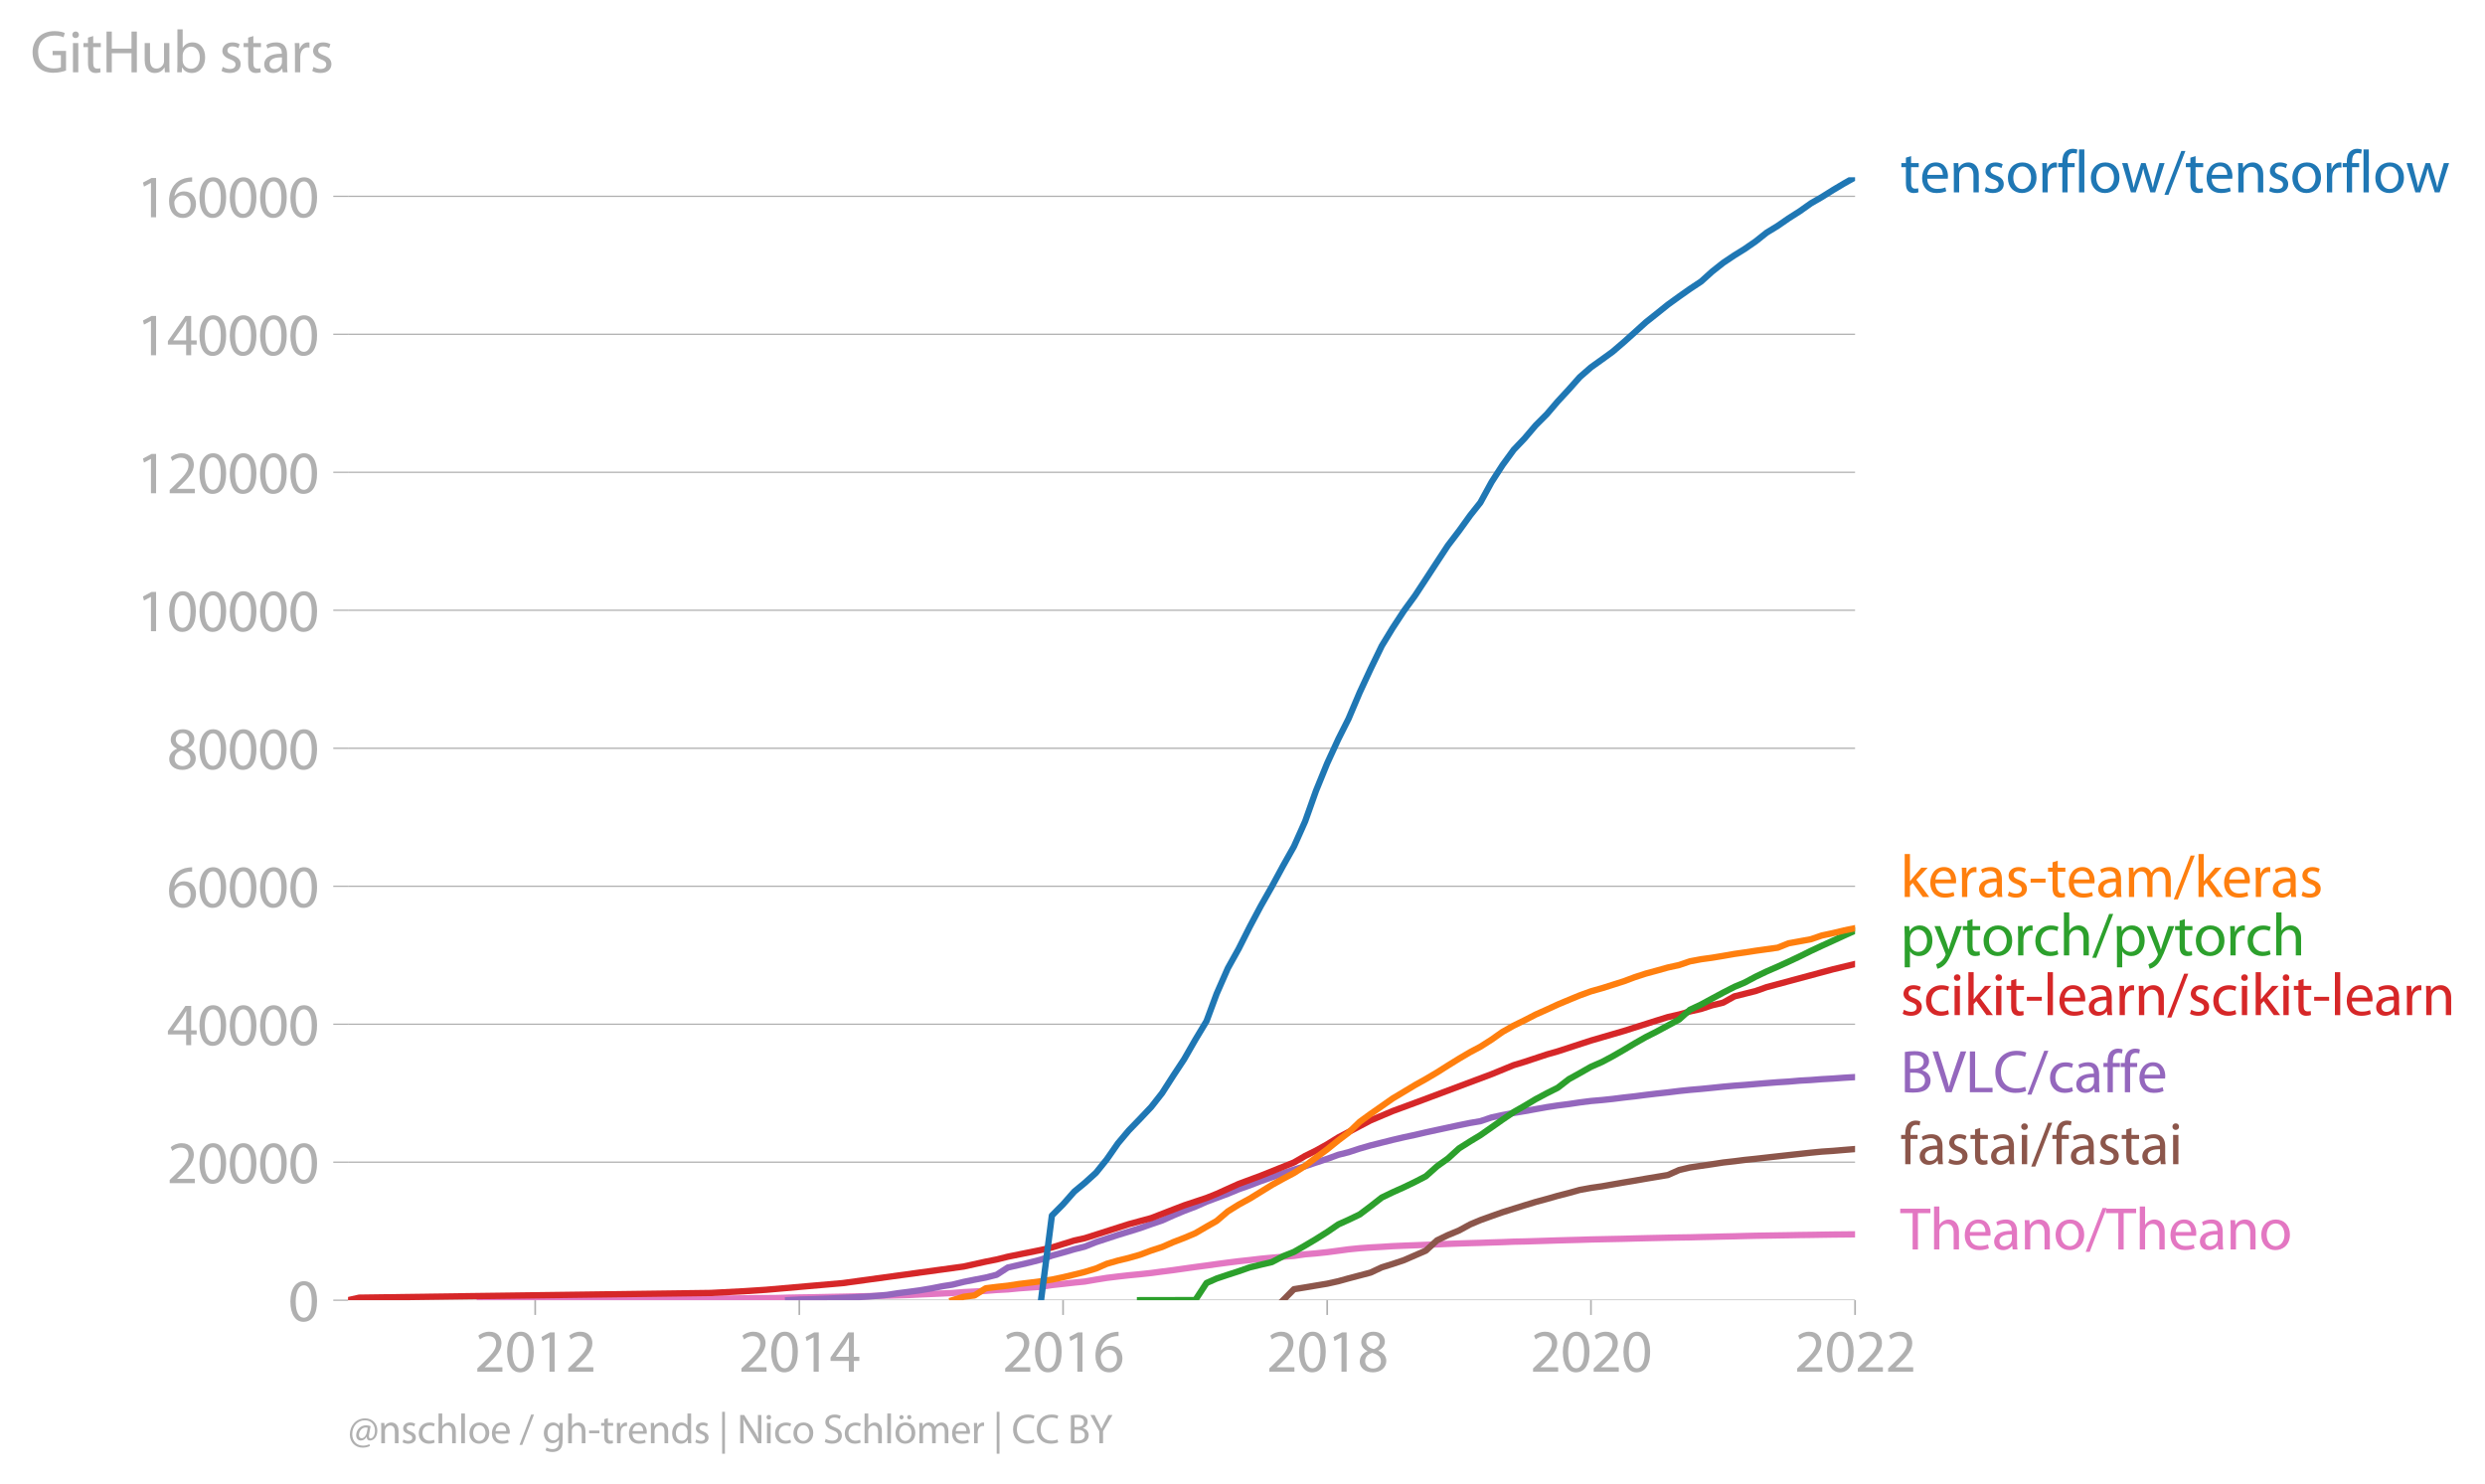 <?xml version="1.0" encoding="utf-8" standalone="no"?>
<!DOCTYPE svg PUBLIC "-//W3C//DTD SVG 1.1//EN"
  "http://www.w3.org/Graphics/SVG/1.1/DTD/svg11.dtd">
<svg xmlns:xlink="http://www.w3.org/1999/xlink" width="588.871pt" height="351.645pt" viewBox="0 0 588.871 351.645" xmlns="http://www.w3.org/2000/svg" version="1.1">
 <defs>
  <style type="text/css">*{stroke-linejoin: round; stroke-linecap: butt}</style>
 </defs>
 <g id="figure_1">
  <g id="patch_1">
   <path d="M 0 351.645 
L 588.871 351.645 
L 588.871 0 
L 0 0 
L 0 351.645 
z
" style="fill: none"/>
  </g>
  <g id="axes_1">
   <g id="patch_2">
    <path d="M 82.476 308.117 
L 439.596 308.117 
L 439.596 42.005 
L 82.476 42.005 
L 82.476 308.117 
z
" style="fill: none"/>
   </g>
   <g id="matplotlib.axis_1">
    <g id="xtick_1">
     <g id="line2d_1">
      <defs>
       <path id="m943a5f0075" d="M 0 0 
L 0 3.5 
" style="stroke: #b0b0b0; stroke-width: 0.4"/>
      </defs>
      <g>
       <use xlink:href="#m943a5f0075" x="126.827" y="308.117" style="fill: #b0b0b0; stroke: #b0b0b0; stroke-width: 0.4"/>
      </g>
     </g>
     <g id="text_1">
      <!-- 2012 -->
      <g style="fill: #b0b0b0" transform="translate(112.464 325.057)scale(0.14 -0.14)">
       <defs>
        <path id="MyriadPro-Regular-32" d="M 2944 0 
L 2944 467 
L 1075 467 
L 1075 480 
L 1408 787 
C 2285 1632 2842 2253 2842 3021 
C 2842 3616 2464 4230 1568 4230 
C 1088 4230 678 4051 390 3808 
L 570 3411 
C 762 3571 1075 3763 1453 3763 
C 2074 3763 2278 3373 2278 2950 
C 2272 2323 1792 1786 730 774 
L 288 346 
L 288 0 
L 2944 0 
z
" transform="scale(0.016)"/>
        <path id="MyriadPro-Regular-30" d="M 1677 4230 
C 832 4230 230 3462 230 2067 
C 243 691 794 -70 1606 -70 
C 2528 -70 3053 710 3053 2125 
C 3053 3450 2554 4230 1677 4230 
z
M 1645 3795 
C 2227 3795 2490 3123 2490 2099 
C 2490 1037 2214 365 1638 365 
C 1126 365 794 979 794 2061 
C 794 3194 1152 3795 1645 3795 
z
" transform="scale(0.016)"/>
        <path id="MyriadPro-Regular-31" d="M 1510 0 
L 2054 0 
L 2054 4160 
L 1574 4160 
L 666 3674 
L 774 3245 
L 1498 3635 
L 1510 3635 
L 1510 0 
z
" transform="scale(0.016)"/>
       </defs>
       <use xlink:href="#MyriadPro-Regular-32"/>
       <use xlink:href="#MyriadPro-Regular-30" x="51.3"/>
       <use xlink:href="#MyriadPro-Regular-31" x="102.6"/>
       <use xlink:href="#MyriadPro-Regular-32" x="153.9"/>
      </g>
     </g>
    </g>
    <g id="xtick_2">
     <g id="line2d_2">
      <g>
       <use xlink:href="#m943a5f0075" x="189.415" y="308.117" style="fill: #b0b0b0; stroke: #b0b0b0; stroke-width: 0.4"/>
      </g>
     </g>
     <g id="text_2">
      <!-- 2014 -->
      <g style="fill: #b0b0b0" transform="translate(175.052 325.057)scale(0.14 -0.14)">
       <defs>
        <path id="MyriadPro-Regular-34" d="M 2560 0 
L 2560 1133 
L 3142 1133 
L 3142 1574 
L 2560 1574 
L 2560 4160 
L 1952 4160 
L 96 1504 
L 96 1133 
L 2029 1133 
L 2029 0 
L 2560 0 
z
M 666 1574 
L 666 1587 
L 1683 3002 
C 1798 3194 1901 3373 2029 3616 
L 2048 3616 
C 2035 3398 2029 3181 2029 2963 
L 2029 1574 
L 666 1574 
z
" transform="scale(0.016)"/>
       </defs>
       <use xlink:href="#MyriadPro-Regular-32"/>
       <use xlink:href="#MyriadPro-Regular-30" x="51.3"/>
       <use xlink:href="#MyriadPro-Regular-31" x="102.6"/>
       <use xlink:href="#MyriadPro-Regular-34" x="153.9"/>
      </g>
     </g>
    </g>
    <g id="xtick_3">
     <g id="line2d_3">
      <g>
       <use xlink:href="#m943a5f0075" x="251.918" y="308.117" style="fill: #b0b0b0; stroke: #b0b0b0; stroke-width: 0.4"/>
      </g>
     </g>
     <g id="text_3">
      <!-- 2016 -->
      <g style="fill: #b0b0b0" transform="translate(237.555 325.057)scale(0.14 -0.14)">
       <defs>
        <path id="MyriadPro-Regular-36" d="M 2662 4224 
C 2560 4224 2419 4218 2253 4192 
C 1728 4128 1267 3917 922 3578 
C 512 3168 218 2522 218 1702 
C 218 621 800 -70 1690 -70 
C 2554 -70 3072 634 3072 1395 
C 3072 2208 2554 2739 1818 2739 
C 1357 2739 1011 2522 813 2259 
L 794 2259 
C 890 2944 1357 3590 2240 3738 
C 2400 3763 2547 3770 2662 3763 
L 2662 4224 
z
M 1690 365 
C 1101 365 787 870 774 1555 
C 774 1658 800 1741 838 1805 
C 992 2106 1306 2317 1645 2317 
C 2163 2317 2502 1958 2502 1363 
C 2502 768 2176 365 1696 365 
L 1690 365 
z
" transform="scale(0.016)"/>
       </defs>
       <use xlink:href="#MyriadPro-Regular-32"/>
       <use xlink:href="#MyriadPro-Regular-30" x="51.3"/>
       <use xlink:href="#MyriadPro-Regular-31" x="102.6"/>
       <use xlink:href="#MyriadPro-Regular-36" x="153.9"/>
      </g>
     </g>
    </g>
    <g id="xtick_4">
     <g id="line2d_4">
      <g>
       <use xlink:href="#m943a5f0075" x="314.506" y="308.117" style="fill: #b0b0b0; stroke: #b0b0b0; stroke-width: 0.4"/>
      </g>
     </g>
     <g id="text_4">
      <!-- 2018 -->
      <g style="fill: #b0b0b0" transform="translate(300.143 325.057)scale(0.14 -0.14)">
       <defs>
        <path id="MyriadPro-Regular-38" d="M 1062 2170 
C 550 1952 237 1581 237 1056 
C 237 448 762 -70 1632 -70 
C 2426 -70 3046 416 3046 1139 
C 3046 1645 2726 2010 2208 2214 
L 2208 2234 
C 2720 2477 2893 2854 2893 3206 
C 2893 3725 2490 4230 1683 4230 
C 954 4230 397 3782 397 3123 
C 397 2765 595 2406 1056 2189 
L 1062 2170 
z
M 1645 339 
C 1114 339 794 710 813 1133 
C 813 1530 1075 1850 1562 1990 
C 2125 1830 2477 1587 2477 1082 
C 2477 659 2150 339 1645 339 
z
M 1651 3827 
C 2157 3827 2355 3482 2355 3149 
C 2355 2771 2080 2515 1722 2394 
C 1242 2522 928 2746 928 3162 
C 928 3520 1184 3827 1651 3827 
z
" transform="scale(0.016)"/>
       </defs>
       <use xlink:href="#MyriadPro-Regular-32"/>
       <use xlink:href="#MyriadPro-Regular-30" x="51.3"/>
       <use xlink:href="#MyriadPro-Regular-31" x="102.6"/>
       <use xlink:href="#MyriadPro-Regular-38" x="153.9"/>
      </g>
     </g>
    </g>
    <g id="xtick_5">
     <g id="line2d_5">
      <g>
       <use xlink:href="#m943a5f0075" x="377.008" y="308.117" style="fill: #b0b0b0; stroke: #b0b0b0; stroke-width: 0.4"/>
      </g>
     </g>
     <g id="text_5">
      <!-- 2020 -->
      <g style="fill: #b0b0b0" transform="translate(362.645 325.057)scale(0.14 -0.14)">
       <use xlink:href="#MyriadPro-Regular-32"/>
       <use xlink:href="#MyriadPro-Regular-30" x="51.3"/>
       <use xlink:href="#MyriadPro-Regular-32" x="102.6"/>
       <use xlink:href="#MyriadPro-Regular-30" x="153.9"/>
      </g>
     </g>
    </g>
    <g id="xtick_6">
     <g id="line2d_6">
      <g>
       <use xlink:href="#m943a5f0075" x="439.596" y="308.117" style="fill: #b0b0b0; stroke: #b0b0b0; stroke-width: 0.4"/>
      </g>
     </g>
     <g id="text_6">
      <!-- 2022 -->
      <g style="fill: #b0b0b0" transform="translate(425.233 325.057)scale(0.14 -0.14)">
       <use xlink:href="#MyriadPro-Regular-32"/>
       <use xlink:href="#MyriadPro-Regular-30" x="51.3"/>
       <use xlink:href="#MyriadPro-Regular-32" x="102.6"/>
       <use xlink:href="#MyriadPro-Regular-32" x="153.9"/>
      </g>
     </g>
    </g>
   </g>
   <g id="matplotlib.axis_2">
    <g id="ytick_1">
     <g id="line2d_7">
      <path d="M 82.476 308.117 
L 439.596 308.117 
" clip-path="url(#pd2c8eb6287)" style="fill: none; stroke: #b0b0b0; stroke-width: 0.3; stroke-linecap: square"/>
     </g>
     <g id="line2d_8">
      <defs>
       <path id="maf4e3f0557" d="M 0 0 
L -3.5 0 
" style="stroke: #b0b0b0; stroke-width: 0.3"/>
      </defs>
      <g>
       <use xlink:href="#maf4e3f0557" x="82.476" y="308.117" style="fill: #b0b0b0; stroke: #b0b0b0; stroke-width: 0.3"/>
      </g>
     </g>
     <g id="text_7">
      <!-- 0 -->
      <g style="fill: #b0b0b0" transform="translate(68.295 313.087)scale(0.14 -0.14)">
       <use xlink:href="#MyriadPro-Regular-30"/>
      </g>
     </g>
    </g>
    <g id="ytick_2">
     <g id="line2d_9">
      <path d="M 82.476 275.418 
L 439.596 275.418 
" clip-path="url(#pd2c8eb6287)" style="fill: none; stroke: #b0b0b0; stroke-width: 0.3; stroke-linecap: square"/>
     </g>
     <g id="line2d_10">
      <g>
       <use xlink:href="#maf4e3f0557" x="82.476" y="275.418" style="fill: #b0b0b0; stroke: #b0b0b0; stroke-width: 0.3"/>
      </g>
     </g>
     <g id="text_8">
      <!-- 20000 -->
      <g style="fill: #b0b0b0" transform="translate(39.568 280.388)scale(0.14 -0.14)">
       <use xlink:href="#MyriadPro-Regular-32"/>
       <use xlink:href="#MyriadPro-Regular-30" x="51.3"/>
       <use xlink:href="#MyriadPro-Regular-30" x="102.6"/>
       <use xlink:href="#MyriadPro-Regular-30" x="153.9"/>
       <use xlink:href="#MyriadPro-Regular-30" x="205.2"/>
      </g>
     </g>
    </g>
    <g id="ytick_3">
     <g id="line2d_11">
      <path d="M 82.476 242.719 
L 439.596 242.719 
" clip-path="url(#pd2c8eb6287)" style="fill: none; stroke: #b0b0b0; stroke-width: 0.3; stroke-linecap: square"/>
     </g>
     <g id="line2d_12">
      <g>
       <use xlink:href="#maf4e3f0557" x="82.476" y="242.719" style="fill: #b0b0b0; stroke: #b0b0b0; stroke-width: 0.3"/>
      </g>
     </g>
     <g id="text_9">
      <!-- 40000 -->
      <g style="fill: #b0b0b0" transform="translate(39.568 247.689)scale(0.14 -0.14)">
       <use xlink:href="#MyriadPro-Regular-34"/>
       <use xlink:href="#MyriadPro-Regular-30" x="51.3"/>
       <use xlink:href="#MyriadPro-Regular-30" x="102.6"/>
       <use xlink:href="#MyriadPro-Regular-30" x="153.9"/>
       <use xlink:href="#MyriadPro-Regular-30" x="205.2"/>
      </g>
     </g>
    </g>
    <g id="ytick_4">
     <g id="line2d_13">
      <path d="M 82.476 210.019 
L 439.596 210.019 
" clip-path="url(#pd2c8eb6287)" style="fill: none; stroke: #b0b0b0; stroke-width: 0.3; stroke-linecap: square"/>
     </g>
     <g id="line2d_14">
      <g>
       <use xlink:href="#maf4e3f0557" x="82.476" y="210.019" style="fill: #b0b0b0; stroke: #b0b0b0; stroke-width: 0.3"/>
      </g>
     </g>
     <g id="text_10">
      <!-- 60000 -->
      <g style="fill: #b0b0b0" transform="translate(39.568 214.989)scale(0.14 -0.14)">
       <use xlink:href="#MyriadPro-Regular-36"/>
       <use xlink:href="#MyriadPro-Regular-30" x="51.3"/>
       <use xlink:href="#MyriadPro-Regular-30" x="102.6"/>
       <use xlink:href="#MyriadPro-Regular-30" x="153.9"/>
       <use xlink:href="#MyriadPro-Regular-30" x="205.2"/>
      </g>
     </g>
    </g>
    <g id="ytick_5">
     <g id="line2d_15">
      <path d="M 82.476 177.32 
L 439.596 177.32 
" clip-path="url(#pd2c8eb6287)" style="fill: none; stroke: #b0b0b0; stroke-width: 0.3; stroke-linecap: square"/>
     </g>
     <g id="line2d_16">
      <g>
       <use xlink:href="#maf4e3f0557" x="82.476" y="177.32" style="fill: #b0b0b0; stroke: #b0b0b0; stroke-width: 0.3"/>
      </g>
     </g>
     <g id="text_11">
      <!-- 80000 -->
      <g style="fill: #b0b0b0" transform="translate(39.568 182.29)scale(0.14 -0.14)">
       <use xlink:href="#MyriadPro-Regular-38"/>
       <use xlink:href="#MyriadPro-Regular-30" x="51.3"/>
       <use xlink:href="#MyriadPro-Regular-30" x="102.6"/>
       <use xlink:href="#MyriadPro-Regular-30" x="153.9"/>
       <use xlink:href="#MyriadPro-Regular-30" x="205.2"/>
      </g>
     </g>
    </g>
    <g id="ytick_6">
     <g id="line2d_17">
      <path d="M 82.476 144.621 
L 439.596 144.621 
" clip-path="url(#pd2c8eb6287)" style="fill: none; stroke: #b0b0b0; stroke-width: 0.3; stroke-linecap: square"/>
     </g>
     <g id="line2d_18">
      <g>
       <use xlink:href="#maf4e3f0557" x="82.476" y="144.621" style="fill: #b0b0b0; stroke: #b0b0b0; stroke-width: 0.3"/>
      </g>
     </g>
     <g id="text_12">
      <!-- 100000 -->
      <g style="fill: #b0b0b0" transform="translate(32.387 149.591)scale(0.14 -0.14)">
       <use xlink:href="#MyriadPro-Regular-31"/>
       <use xlink:href="#MyriadPro-Regular-30" x="51.3"/>
       <use xlink:href="#MyriadPro-Regular-30" x="102.6"/>
       <use xlink:href="#MyriadPro-Regular-30" x="153.9"/>
       <use xlink:href="#MyriadPro-Regular-30" x="205.2"/>
       <use xlink:href="#MyriadPro-Regular-30" x="256.5"/>
      </g>
     </g>
    </g>
    <g id="ytick_7">
     <g id="line2d_19">
      <path d="M 82.476 111.921 
L 439.596 111.921 
" clip-path="url(#pd2c8eb6287)" style="fill: none; stroke: #b0b0b0; stroke-width: 0.3; stroke-linecap: square"/>
     </g>
     <g id="line2d_20">
      <g>
       <use xlink:href="#maf4e3f0557" x="82.476" y="111.921" style="fill: #b0b0b0; stroke: #b0b0b0; stroke-width: 0.3"/>
      </g>
     </g>
     <g id="text_13">
      <!-- 120000 -->
      <g style="fill: #b0b0b0" transform="translate(32.387 116.891)scale(0.14 -0.14)">
       <use xlink:href="#MyriadPro-Regular-31"/>
       <use xlink:href="#MyriadPro-Regular-32" x="51.3"/>
       <use xlink:href="#MyriadPro-Regular-30" x="102.6"/>
       <use xlink:href="#MyriadPro-Regular-30" x="153.9"/>
       <use xlink:href="#MyriadPro-Regular-30" x="205.2"/>
       <use xlink:href="#MyriadPro-Regular-30" x="256.5"/>
      </g>
     </g>
    </g>
    <g id="ytick_8">
     <g id="line2d_21">
      <path d="M 82.476 79.222 
L 439.596 79.222 
" clip-path="url(#pd2c8eb6287)" style="fill: none; stroke: #b0b0b0; stroke-width: 0.3; stroke-linecap: square"/>
     </g>
     <g id="line2d_22">
      <g>
       <use xlink:href="#maf4e3f0557" x="82.476" y="79.222" style="fill: #b0b0b0; stroke: #b0b0b0; stroke-width: 0.3"/>
      </g>
     </g>
     <g id="text_14">
      <!-- 140000 -->
      <g style="fill: #b0b0b0" transform="translate(32.387 84.192)scale(0.14 -0.14)">
       <use xlink:href="#MyriadPro-Regular-31"/>
       <use xlink:href="#MyriadPro-Regular-34" x="51.3"/>
       <use xlink:href="#MyriadPro-Regular-30" x="102.6"/>
       <use xlink:href="#MyriadPro-Regular-30" x="153.9"/>
       <use xlink:href="#MyriadPro-Regular-30" x="205.2"/>
       <use xlink:href="#MyriadPro-Regular-30" x="256.5"/>
      </g>
     </g>
    </g>
    <g id="ytick_9">
     <g id="line2d_23">
      <path d="M 82.476 46.523 
L 439.596 46.523 
" clip-path="url(#pd2c8eb6287)" style="fill: none; stroke: #b0b0b0; stroke-width: 0.3; stroke-linecap: square"/>
     </g>
     <g id="line2d_24">
      <g>
       <use xlink:href="#maf4e3f0557" x="82.476" y="46.523" style="fill: #b0b0b0; stroke: #b0b0b0; stroke-width: 0.3"/>
      </g>
     </g>
     <g id="text_15">
      <!-- 160000 -->
      <g style="fill: #b0b0b0" transform="translate(32.387 51.493)scale(0.14 -0.14)">
       <use xlink:href="#MyriadPro-Regular-31"/>
       <use xlink:href="#MyriadPro-Regular-36" x="51.3"/>
       <use xlink:href="#MyriadPro-Regular-30" x="102.6"/>
       <use xlink:href="#MyriadPro-Regular-30" x="153.9"/>
       <use xlink:href="#MyriadPro-Regular-30" x="205.2"/>
       <use xlink:href="#MyriadPro-Regular-30" x="256.5"/>
      </g>
     </g>
    </g>
    <g id="text_16">
     <!-- GitHub stars -->
     <g style="fill: #b0b0b0" transform="translate(7.2 17.14)scale(0.14 -0.14)">
      <defs>
       <path id="MyriadPro-Regular-47" d="M 3770 2266 
L 2349 2266 
L 2349 1818 
L 3226 1818 
L 3226 531 
C 3098 467 2848 416 2483 416 
C 1478 416 819 1062 819 2157 
C 819 3238 1504 3891 2554 3891 
C 2989 3891 3277 3808 3507 3706 
L 3642 4160 
C 3456 4250 3066 4358 2566 4358 
C 1120 4358 237 3418 230 2131 
C 230 1459 461 883 832 525 
C 1254 122 1792 -45 2445 -45 
C 3027 -45 3520 102 3770 192 
L 3770 2266 
z
" transform="scale(0.016)"/>
       <path id="MyriadPro-Regular-69" d="M 1030 0 
L 1030 3098 
L 467 3098 
L 467 0 
L 1030 0 
z
M 749 4320 
C 544 4320 397 4166 397 3968 
C 397 3776 538 3622 736 3622 
C 960 3622 1101 3776 1094 3968 
C 1094 4166 960 4320 749 4320 
z
" transform="scale(0.016)"/>
       <path id="MyriadPro-Regular-74" d="M 595 3667 
L 595 3098 
L 115 3098 
L 115 2669 
L 595 2669 
L 595 979 
C 595 614 653 339 813 173 
C 947 19 1158 -70 1421 -70 
C 1638 -70 1811 -32 1920 13 
L 1894 435 
C 1811 410 1722 397 1568 397 
C 1254 397 1146 614 1146 998 
L 1146 2669 
L 1952 2669 
L 1952 3098 
L 1146 3098 
L 1146 3840 
L 595 3667 
z
" transform="scale(0.016)"/>
       <path id="MyriadPro-Regular-48" d="M 486 4314 
L 486 0 
L 1043 0 
L 1043 2022 
L 3130 2022 
L 3130 0 
L 3693 0 
L 3693 4314 
L 3130 4314 
L 3130 2509 
L 1043 2509 
L 1043 4314 
L 486 4314 
z
" transform="scale(0.016)"/>
       <path id="MyriadPro-Regular-75" d="M 3059 3098 
L 2496 3098 
L 2496 1197 
C 2496 1094 2477 992 2445 909 
C 2342 659 2080 397 1702 397 
C 1190 397 1011 794 1011 1382 
L 1011 3098 
L 448 3098 
L 448 1286 
C 448 198 1030 -70 1517 -70 
C 2067 -70 2394 256 2541 506 
L 2554 506 
L 2586 0 
L 3085 0 
C 3066 243 3059 525 3059 845 
L 3059 3098 
z
" transform="scale(0.016)"/>
       <path id="MyriadPro-Regular-62" d="M 467 800 
C 467 525 454 211 442 0 
L 928 0 
L 954 512 
L 973 512 
C 1203 102 1562 -70 2010 -70 
C 2701 -70 3398 480 3398 1587 
C 3405 2528 2861 3168 2093 3168 
C 1594 3168 1235 2944 1037 2598 
L 1024 2598 
L 1024 4544 
L 467 4544 
L 467 800 
z
M 1024 1798 
C 1024 1888 1043 1965 1056 2029 
C 1171 2458 1530 2720 1914 2720 
C 2515 2720 2835 2189 2835 1568 
C 2835 858 2483 378 1894 378 
C 1485 378 1158 646 1050 1037 
C 1037 1101 1024 1171 1024 1242 
L 1024 1798 
z
" transform="scale(0.016)"/>
       <path id="MyriadPro-Regular-20" transform="scale(0.016)"/>
       <path id="MyriadPro-Regular-73" d="M 250 147 
C 467 19 781 -70 1120 -70 
C 1856 -70 2278 320 2278 864 
C 2278 1325 2003 1594 1466 1798 
C 1062 1952 877 2067 877 2323 
C 877 2554 1062 2746 1395 2746 
C 1683 2746 1907 2643 2029 2566 
L 2170 2976 
C 1997 3078 1722 3168 1408 3168 
C 742 3168 339 2758 339 2259 
C 339 1888 602 1581 1158 1382 
C 1574 1229 1734 1082 1734 813 
C 1734 557 1542 352 1133 352 
C 851 352 557 467 390 576 
L 250 147 
z
" transform="scale(0.016)"/>
       <path id="MyriadPro-Regular-61" d="M 2643 1901 
C 2643 2522 2413 3168 1466 3168 
C 1075 3168 704 3059 448 2893 
L 576 2522 
C 794 2662 1094 2752 1382 2752 
C 2016 2752 2086 2291 2086 2035 
L 2086 1971 
C 890 1978 224 1568 224 819 
C 224 371 544 -70 1171 -70 
C 1613 -70 1946 147 2118 390 
L 2138 390 
L 2182 0 
L 2694 0 
C 2656 211 2643 474 2643 742 
L 2643 1901 
z
M 2099 1043 
C 2099 986 2086 922 2067 864 
C 1978 602 1722 346 1318 346 
C 1030 346 787 518 787 883 
C 787 1485 1485 1594 2099 1581 
L 2099 1043 
z
" transform="scale(0.016)"/>
       <path id="MyriadPro-Regular-72" d="M 467 0 
L 1024 0 
L 1024 1651 
C 1024 1747 1037 1837 1050 1914 
C 1126 2336 1408 2637 1805 2637 
C 1882 2637 1939 2630 1997 2618 
L 1997 3149 
C 1946 3162 1901 3168 1837 3168 
C 1459 3168 1120 2906 979 2490 
L 954 2490 
L 934 3098 
L 442 3098 
C 461 2810 467 2496 467 2131 
L 467 0 
z
" transform="scale(0.016)"/>
      </defs>
      <use xlink:href="#MyriadPro-Regular-47"/>
      <use xlink:href="#MyriadPro-Regular-69" x="64.6"/>
      <use xlink:href="#MyriadPro-Regular-74" x="88"/>
      <use xlink:href="#MyriadPro-Regular-48" x="121.1"/>
      <use xlink:href="#MyriadPro-Regular-75" x="186.3"/>
      <use xlink:href="#MyriadPro-Regular-62" x="241.4"/>
      <use xlink:href="#MyriadPro-Regular-20" x="298.3"/>
      <use xlink:href="#MyriadPro-Regular-73" x="319.5"/>
      <use xlink:href="#MyriadPro-Regular-74" x="359.1"/>
      <use xlink:href="#MyriadPro-Regular-61" x="392.2"/>
      <use xlink:href="#MyriadPro-Regular-72" x="440.4"/>
      <use xlink:href="#MyriadPro-Regular-73" x="473.1"/>
     </g>
    </g>
   </g>
   <g id="line2d_25">
    <path d="M 113.727 308.117 
L 116.382 307.908 
L 118.95 307.903 
L 121.604 307.895 
L 124.173 307.888 
L 126.827 307.88 
L 129.481 307.877 
L 131.964 307.874 
L 134.619 307.87 
L 137.187 307.866 
L 139.841 307.861 
L 142.41 307.859 
L 145.064 307.849 
L 147.719 307.848 
L 150.287 307.846 
L 152.941 307.844 
L 155.51 307.844 
L 158.164 307.839 
L 160.818 307.838 
L 163.216 307.825 
L 165.87 307.794 
L 168.438 307.766 
L 171.093 307.723 
L 173.661 307.709 
L 176.316 307.676 
L 178.97 307.643 
L 181.538 307.622 
L 184.193 307.597 
L 186.761 307.522 
L 189.415 307.47 
L 192.07 307.432 
L 194.467 307.388 
L 197.121 307.331 
L 199.69 307.285 
L 202.344 307.231 
L 204.912 307.174 
L 207.567 307.107 
L 210.221 307.03 
L 212.79 306.965 
L 215.444 306.885 
L 218.012 306.755 
L 220.667 306.643 
L 223.321 306.528 
L 225.718 306.41 
L 228.372 306.198 
L 230.941 306.067 
L 233.595 305.904 
L 236.164 305.698 
L 238.818 305.557 
L 241.472 305.3 
L 244.041 305.119 
L 246.695 304.939 
L 249.264 304.534 
L 251.918 304.247 
L 254.572 303.943 
L 257.055 303.696 
L 259.709 303.242 
L 262.278 302.828 
L 264.932 302.503 
L 267.501 302.213 
L 270.155 301.958 
L 272.809 301.674 
L 275.378 301.327 
L 278.032 300.991 
L 280.6 300.624 
L 283.255 300.252 
L 285.909 299.9 
L 288.306 299.562 
L 290.96 299.208 
L 293.529 298.888 
L 296.183 298.603 
L 298.752 298.298 
L 301.406 298.046 
L 304.06 297.814 
L 306.629 297.618 
L 309.283 297.237 
L 311.852 297.021 
L 314.506 296.74 
L 317.16 296.39 
L 319.557 296.066 
L 322.212 295.801 
L 324.78 295.62 
L 327.434 295.474 
L 330.003 295.312 
L 332.657 295.198 
L 335.311 295.098 
L 337.88 294.998 
L 340.534 294.886 
L 343.103 294.774 
L 345.757 294.678 
L 348.411 294.593 
L 350.809 294.529 
L 353.463 294.434 
L 356.031 294.356 
L 358.686 294.246 
L 361.254 294.197 
L 363.908 294.117 
L 366.563 294.034 
L 369.131 293.949 
L 371.785 293.877 
L 374.354 293.811 
L 377.008 293.726 
L 379.662 293.669 
L 382.145 293.617 
L 384.8 293.561 
L 387.368 293.489 
L 390.022 293.424 
L 392.591 293.367 
L 395.245 293.308 
L 397.899 293.257 
L 400.468 293.221 
L 403.122 293.151 
L 405.691 293.097 
L 408.345 293.028 
L 410.999 292.973 
L 413.397 292.906 
L 416.051 292.845 
L 418.619 292.803 
L 421.274 292.762 
L 423.842 292.721 
L 426.496 292.673 
L 429.151 292.639 
L 431.719 292.597 
L 434.373 292.557 
L 436.942 292.533 
L 439.596 292.507 
" clip-path="url(#pd2c8eb6287)" style="fill: none; stroke: #e377c2; stroke-width: 1.5; stroke-linecap: square"/>
   </g>
   <g id="line2d_26">
    <path d="M 304.06 308.117 
L 306.629 305.514 
L 309.283 305.083 
L 311.852 304.65 
L 314.506 304.207 
L 317.16 303.616 
L 319.557 302.951 
L 322.212 302.253 
L 324.78 301.576 
L 327.434 300.335 
L 330.003 299.535 
L 332.657 298.648 
L 335.311 297.492 
L 337.88 296.38 
L 340.534 293.931 
L 343.103 292.693 
L 345.757 291.593 
L 348.411 290.147 
L 350.809 289.14 
L 353.463 288.184 
L 356.031 287.278 
L 358.686 286.443 
L 361.254 285.645 
L 363.908 284.837 
L 366.563 284.119 
L 369.131 283.384 
L 371.785 282.705 
L 374.354 281.986 
L 377.008 281.503 
L 379.662 281.121 
L 382.145 280.681 
L 384.8 280.218 
L 387.368 279.792 
L 390.022 279.324 
L 392.591 278.897 
L 395.245 278.453 
L 397.899 277.27 
L 400.468 276.662 
L 403.122 276.273 
L 405.691 275.9 
L 408.345 275.488 
L 410.999 275.189 
L 413.397 274.883 
L 416.051 274.609 
L 418.619 274.316 
L 421.274 274.02 
L 423.842 273.737 
L 426.496 273.448 
L 429.151 273.157 
L 431.719 272.907 
L 434.373 272.732 
L 436.942 272.514 
L 439.596 272.299 
" clip-path="url(#pd2c8eb6287)" style="fill: none; stroke: #8c564b; stroke-width: 1.5; stroke-linecap: square"/>
   </g>
   <g id="line2d_27">
    <path d="M 186.761 308.117 
L 189.415 307.964 
L 192.07 307.898 
L 194.467 307.808 
L 197.121 307.696 
L 199.69 307.56 
L 202.344 307.436 
L 204.912 307.298 
L 207.567 307.104 
L 210.221 306.86 
L 212.79 306.463 
L 215.444 306.128 
L 218.012 305.774 
L 220.667 305.328 
L 223.321 304.807 
L 225.718 304.431 
L 228.372 303.777 
L 230.941 303.262 
L 233.595 302.751 
L 236.164 302.097 
L 238.818 300.376 
L 241.472 299.772 
L 244.041 299.176 
L 246.695 298.486 
L 249.264 297.559 
L 251.918 296.823 
L 254.572 296.05 
L 257.055 295.425 
L 259.709 294.362 
L 262.278 293.524 
L 264.932 292.652 
L 267.501 291.864 
L 270.155 291.042 
L 272.809 290.097 
L 275.378 289.229 
L 278.032 288.032 
L 280.6 286.958 
L 283.255 285.949 
L 285.909 284.778 
L 288.306 283.882 
L 290.96 282.89 
L 293.529 281.825 
L 296.183 280.89 
L 298.752 279.906 
L 301.406 278.976 
L 304.06 278.055 
L 306.629 277.179 
L 309.283 276.366 
L 311.852 275.495 
L 314.506 274.625 
L 317.16 273.654 
L 319.557 273.051 
L 322.212 272.182 
L 324.78 271.442 
L 327.434 270.776 
L 330.003 270.132 
L 332.657 269.513 
L 335.311 268.944 
L 337.88 268.345 
L 340.534 267.768 
L 343.103 267.215 
L 345.757 266.645 
L 348.411 266.105 
L 350.809 265.697 
L 353.463 264.807 
L 356.031 264.251 
L 358.686 263.748 
L 361.254 263.321 
L 363.908 262.839 
L 366.563 262.366 
L 369.131 261.974 
L 371.785 261.634 
L 374.354 261.249 
L 377.008 260.911 
L 379.662 260.684 
L 382.145 260.424 
L 384.8 260.09 
L 387.368 259.807 
L 390.022 259.464 
L 392.591 259.157 
L 395.245 258.869 
L 397.899 258.542 
L 400.468 258.275 
L 403.122 258.05 
L 405.691 257.796 
L 408.345 257.522 
L 410.999 257.285 
L 413.397 257.111 
L 416.051 256.886 
L 418.619 256.676 
L 421.274 256.472 
L 423.842 256.315 
L 426.496 256.085 
L 429.151 255.941 
L 431.719 255.741 
L 434.373 255.591 
L 436.942 255.404 
L 439.596 255.247 
" clip-path="url(#pd2c8eb6287)" style="fill: none; stroke: #9467bd; stroke-width: 1.5; stroke-linecap: square"/>
   </g>
   <g id="text_17">
    <!-- tensorflow/tensorflow -->
    <g style="fill: #1f77b4" transform="translate(450.31 45.59)scale(0.14 -0.14)">
     <defs>
      <path id="MyriadPro-Regular-65" d="M 2957 1446 
C 2963 1504 2976 1594 2976 1709 
C 2976 2278 2707 3168 1696 3168 
C 794 3168 243 2432 243 1498 
C 243 563 813 -70 1766 -70 
C 2259 -70 2598 38 2797 128 
L 2701 531 
C 2490 442 2246 371 1843 371 
C 1280 371 794 685 781 1446 
L 2957 1446 
z
M 787 1850 
C 832 2240 1082 2765 1651 2765 
C 2285 2765 2438 2208 2432 1850 
L 787 1850 
z
" transform="scale(0.016)"/>
      <path id="MyriadPro-Regular-6e" d="M 467 0 
L 1030 0 
L 1030 1862 
C 1030 1958 1043 2054 1069 2125 
C 1165 2438 1453 2701 1824 2701 
C 2355 2701 2541 2285 2541 1786 
L 2541 0 
L 3104 0 
L 3104 1850 
C 3104 2912 2438 3168 2010 3168 
C 1498 3168 1139 2880 986 2586 
L 973 2586 
L 941 3098 
L 442 3098 
C 461 2842 467 2579 467 2259 
L 467 0 
z
" transform="scale(0.016)"/>
      <path id="MyriadPro-Regular-6f" d="M 1779 3168 
C 922 3168 243 2560 243 1523 
C 243 544 890 -70 1728 -70 
C 2477 -70 3270 429 3270 1574 
C 3270 2522 2669 3168 1779 3168 
z
M 1766 2746 
C 2432 2746 2694 2080 2694 1555 
C 2694 858 2291 352 1754 352 
C 1203 352 813 864 813 1542 
C 813 2131 1101 2746 1766 2746 
z
" transform="scale(0.016)"/>
      <path id="MyriadPro-Regular-66" d="M 1082 0 
L 1082 2669 
L 1830 2669 
L 1830 3098 
L 1082 3098 
L 1082 3264 
C 1082 3738 1203 4160 1683 4160 
C 1843 4160 1958 4128 2042 4090 
L 2118 4525 
C 2010 4570 1837 4614 1638 4614 
C 1376 4614 1094 4531 883 4326 
C 621 4077 525 3680 525 3245 
L 525 3098 
L 90 3098 
L 90 2669 
L 525 2669 
L 525 0 
L 1082 0 
z
" transform="scale(0.016)"/>
      <path id="MyriadPro-Regular-6c" d="M 467 0 
L 1030 0 
L 1030 4544 
L 467 4544 
L 467 0 
z
" transform="scale(0.016)"/>
      <path id="MyriadPro-Regular-77" d="M 115 3098 
L 1050 0 
L 1562 0 
L 2061 1472 
C 2170 1805 2266 2125 2342 2496 
L 2355 2496 
C 2432 2131 2522 1824 2630 1478 
L 3104 0 
L 3616 0 
L 4614 3098 
L 4058 3098 
L 3616 1542 
C 3514 1178 3430 851 3379 538 
L 3360 538 
C 3290 851 3200 1178 3085 1549 
L 2605 3098 
L 2131 3098 
L 1626 1523 
C 1523 1184 1421 851 1350 538 
L 1331 538 
C 1274 858 1190 1178 1101 1523 
L 691 3098 
L 115 3098 
z
" transform="scale(0.016)"/>
      <path id="MyriadPro-Regular-2f" d="M 422 -256 
L 2214 4384 
L 1779 4384 
L -6 -256 
L 422 -256 
z
" transform="scale(0.016)"/>
     </defs>
     <use xlink:href="#MyriadPro-Regular-74"/>
     <use xlink:href="#MyriadPro-Regular-65" x="33.1"/>
     <use xlink:href="#MyriadPro-Regular-6e" x="83.2"/>
     <use xlink:href="#MyriadPro-Regular-73" x="138.7"/>
     <use xlink:href="#MyriadPro-Regular-6f" x="178.3"/>
     <use xlink:href="#MyriadPro-Regular-72" x="233.2"/>
     <use xlink:href="#MyriadPro-Regular-66" x="265.9"/>
     <use xlink:href="#MyriadPro-Regular-6c" x="295.1"/>
     <use xlink:href="#MyriadPro-Regular-6f" x="318.7"/>
     <use xlink:href="#MyriadPro-Regular-77" x="373.6"/>
     <use xlink:href="#MyriadPro-Regular-2f" x="447.2"/>
     <use xlink:href="#MyriadPro-Regular-74" x="481.5"/>
     <use xlink:href="#MyriadPro-Regular-65" x="514.6"/>
     <use xlink:href="#MyriadPro-Regular-6e" x="564.7"/>
     <use xlink:href="#MyriadPro-Regular-73" x="620.2"/>
     <use xlink:href="#MyriadPro-Regular-6f" x="659.8"/>
     <use xlink:href="#MyriadPro-Regular-72" x="714.7"/>
     <use xlink:href="#MyriadPro-Regular-66" x="747.4"/>
     <use xlink:href="#MyriadPro-Regular-6c" x="776.6"/>
     <use xlink:href="#MyriadPro-Regular-6f" x="800.2"/>
     <use xlink:href="#MyriadPro-Regular-77" x="855.1"/>
    </g>
   </g>
   <g id="text_18">
    <!-- keras-team/keras -->
    <g style="fill: #ff7f0e" transform="translate(450.31 212.565)scale(0.14 -0.14)">
     <defs>
      <path id="MyriadPro-Regular-6b" d="M 1024 4544 
L 467 4544 
L 467 0 
L 1024 0 
L 1024 1165 
L 1312 1485 
L 2381 0 
L 3066 0 
L 1702 1824 
L 2899 3098 
L 2221 3098 
L 1312 2029 
C 1222 1920 1114 1786 1037 1677 
L 1024 1677 
L 1024 4544 
z
" transform="scale(0.016)"/>
      <path id="MyriadPro-Regular-2d" d="M 192 1939 
L 192 1523 
L 1773 1523 
L 1773 1939 
L 192 1939 
z
" transform="scale(0.016)"/>
      <path id="MyriadPro-Regular-6d" d="M 467 0 
L 1018 0 
L 1018 1869 
C 1018 1965 1030 2061 1062 2144 
C 1152 2426 1408 2707 1760 2707 
C 2189 2707 2406 2349 2406 1856 
L 2406 0 
L 2957 0 
L 2957 1914 
C 2957 2016 2976 2118 3002 2195 
C 3098 2470 3347 2707 3667 2707 
C 4122 2707 4339 2349 4339 1754 
L 4339 0 
L 4890 0 
L 4890 1824 
C 4890 2899 4282 3168 3872 3168 
C 3578 3168 3373 3091 3187 2950 
C 3059 2854 2938 2720 2842 2547 
L 2829 2547 
C 2694 2912 2374 3168 1952 3168 
C 1440 3168 1152 2893 979 2598 
L 960 2598 
L 934 3098 
L 442 3098 
C 461 2842 467 2579 467 2259 
L 467 0 
z
" transform="scale(0.016)"/>
     </defs>
     <use xlink:href="#MyriadPro-Regular-6b"/>
     <use xlink:href="#MyriadPro-Regular-65" x="46.9"/>
     <use xlink:href="#MyriadPro-Regular-72" x="97"/>
     <use xlink:href="#MyriadPro-Regular-61" x="129.7"/>
     <use xlink:href="#MyriadPro-Regular-73" x="177.9"/>
     <use xlink:href="#MyriadPro-Regular-2d" x="217.5"/>
     <use xlink:href="#MyriadPro-Regular-74" x="248.2"/>
     <use xlink:href="#MyriadPro-Regular-65" x="281.3"/>
     <use xlink:href="#MyriadPro-Regular-61" x="331.4"/>
     <use xlink:href="#MyriadPro-Regular-6d" x="379.6"/>
     <use xlink:href="#MyriadPro-Regular-2f" x="463"/>
     <use xlink:href="#MyriadPro-Regular-6b" x="497.3"/>
     <use xlink:href="#MyriadPro-Regular-65" x="544.2"/>
     <use xlink:href="#MyriadPro-Regular-72" x="594.3"/>
     <use xlink:href="#MyriadPro-Regular-61" x="627"/>
     <use xlink:href="#MyriadPro-Regular-73" x="675.2"/>
    </g>
   </g>
   <g id="text_19">
    <!-- pytorch/pytorch -->
    <g style="fill: #2ca02c" transform="translate(450.31 226.404)scale(0.14 -0.14)">
     <defs>
      <path id="MyriadPro-Regular-70" d="M 467 -1267 
L 1024 -1267 
L 1024 416 
L 1037 416 
C 1222 109 1581 -70 1990 -70 
C 2720 -70 3398 480 3398 1594 
C 3398 2534 2835 3168 2086 3168 
C 1581 3168 1216 2944 986 2566 
L 973 2566 
L 947 3098 
L 442 3098 
C 454 2803 467 2483 467 2086 
L 467 -1267 
z
M 1024 1792 
C 1024 1869 1043 1952 1062 2022 
C 1171 2445 1530 2720 1914 2720 
C 2509 2720 2835 2189 2835 1568 
C 2835 858 2490 371 1894 371 
C 1491 371 1152 640 1050 1030 
C 1037 1101 1024 1178 1024 1261 
L 1024 1792 
z
" transform="scale(0.016)"/>
      <path id="MyriadPro-Regular-79" d="M 58 3098 
L 1203 243 
C 1229 173 1242 128 1242 96 
C 1242 64 1222 19 1197 -38 
C 1069 -326 877 -544 723 -666 
C 557 -806 371 -896 230 -941 
L 371 -1414 
C 512 -1389 787 -1293 1062 -1050 
C 1446 -717 1722 -173 2125 890 
L 2970 3098 
L 2374 3098 
L 1760 1280 
C 1683 1056 1619 819 1562 634 
L 1549 634 
C 1498 819 1421 1062 1350 1267 
L 672 3098 
L 58 3098 
z
" transform="scale(0.016)"/>
      <path id="MyriadPro-Regular-63" d="M 2579 538 
C 2419 467 2208 384 1888 384 
C 1274 384 813 826 813 1542 
C 813 2189 1197 2714 1907 2714 
C 2214 2714 2426 2643 2560 2566 
L 2688 3002 
C 2534 3078 2240 3162 1907 3162 
C 896 3162 243 2470 243 1517 
C 243 570 851 -70 1786 -70 
C 2202 -70 2528 38 2675 115 
L 2579 538 
z
" transform="scale(0.016)"/>
      <path id="MyriadPro-Regular-68" d="M 467 0 
L 1030 0 
L 1030 1869 
C 1030 1978 1037 2061 1069 2138 
C 1171 2445 1459 2701 1824 2701 
C 2355 2701 2541 2278 2541 1779 
L 2541 0 
L 3104 0 
L 3104 1843 
C 3104 2912 2438 3168 2022 3168 
C 1811 3168 1613 3104 1446 3008 
C 1274 2912 1133 2771 1043 2611 
L 1030 2611 
L 1030 4544 
L 467 4544 
L 467 0 
z
" transform="scale(0.016)"/>
     </defs>
     <use xlink:href="#MyriadPro-Regular-70"/>
     <use xlink:href="#MyriadPro-Regular-79" x="56.9"/>
     <use xlink:href="#MyriadPro-Regular-74" x="104"/>
     <use xlink:href="#MyriadPro-Regular-6f" x="137.1"/>
     <use xlink:href="#MyriadPro-Regular-72" x="192"/>
     <use xlink:href="#MyriadPro-Regular-63" x="224.7"/>
     <use xlink:href="#MyriadPro-Regular-68" x="269.5"/>
     <use xlink:href="#MyriadPro-Regular-2f" x="325"/>
     <use xlink:href="#MyriadPro-Regular-70" x="359.3"/>
     <use xlink:href="#MyriadPro-Regular-79" x="416.2"/>
     <use xlink:href="#MyriadPro-Regular-74" x="463.3"/>
     <use xlink:href="#MyriadPro-Regular-6f" x="496.4"/>
     <use xlink:href="#MyriadPro-Regular-72" x="551.3"/>
     <use xlink:href="#MyriadPro-Regular-63" x="584"/>
     <use xlink:href="#MyriadPro-Regular-68" x="628.8"/>
    </g>
   </g>
   <g id="text_20">
    <!-- scikit-learn/scikit-learn -->
    <g style="fill: #d62728" transform="translate(450.31 240.565)scale(0.14 -0.14)">
     <use xlink:href="#MyriadPro-Regular-73"/>
     <use xlink:href="#MyriadPro-Regular-63" x="39.6"/>
     <use xlink:href="#MyriadPro-Regular-69" x="84.4"/>
     <use xlink:href="#MyriadPro-Regular-6b" x="107.8"/>
     <use xlink:href="#MyriadPro-Regular-69" x="154.7"/>
     <use xlink:href="#MyriadPro-Regular-74" x="178.1"/>
     <use xlink:href="#MyriadPro-Regular-2d" x="211.2"/>
     <use xlink:href="#MyriadPro-Regular-6c" x="241.9"/>
     <use xlink:href="#MyriadPro-Regular-65" x="265.5"/>
     <use xlink:href="#MyriadPro-Regular-61" x="315.6"/>
     <use xlink:href="#MyriadPro-Regular-72" x="363.8"/>
     <use xlink:href="#MyriadPro-Regular-6e" x="396.5"/>
     <use xlink:href="#MyriadPro-Regular-2f" x="452"/>
     <use xlink:href="#MyriadPro-Regular-73" x="486.3"/>
     <use xlink:href="#MyriadPro-Regular-63" x="525.9"/>
     <use xlink:href="#MyriadPro-Regular-69" x="570.7"/>
     <use xlink:href="#MyriadPro-Regular-6b" x="594.1"/>
     <use xlink:href="#MyriadPro-Regular-69" x="641"/>
     <use xlink:href="#MyriadPro-Regular-74" x="664.4"/>
     <use xlink:href="#MyriadPro-Regular-2d" x="697.5"/>
     <use xlink:href="#MyriadPro-Regular-6c" x="728.2"/>
     <use xlink:href="#MyriadPro-Regular-65" x="751.8"/>
     <use xlink:href="#MyriadPro-Regular-61" x="801.9"/>
     <use xlink:href="#MyriadPro-Regular-72" x="850.1"/>
     <use xlink:href="#MyriadPro-Regular-6e" x="882.8"/>
    </g>
   </g>
   <g id="text_21">
    <!-- BVLC/caffe -->
    <g style="fill: #9467bd" transform="translate(450.31 258.832)scale(0.14 -0.14)">
     <defs>
      <path id="MyriadPro-Regular-42" d="M 486 13 
C 672 -13 966 -38 1350 -38 
C 2054 -38 2541 90 2842 365 
C 3059 576 3206 858 3206 1229 
C 3206 1869 2726 2208 2317 2310 
L 2317 2323 
C 2771 2490 3046 2854 3046 3270 
C 3046 3610 2912 3866 2688 4032 
C 2419 4250 2061 4346 1504 4346 
C 1114 4346 730 4307 486 4256 
L 486 13 
z
M 1043 3878 
C 1133 3898 1280 3917 1536 3917 
C 2099 3917 2483 3718 2483 3213 
C 2483 2797 2138 2490 1549 2490 
L 1043 2490 
L 1043 3878 
z
M 1043 2067 
L 1504 2067 
C 2112 2067 2618 1824 2618 1235 
C 2618 608 2086 397 1510 397 
C 1312 397 1152 403 1043 422 
L 1043 2067 
z
" transform="scale(0.016)"/>
      <path id="MyriadPro-Regular-56" d="M 2048 0 
L 3590 4314 
L 2995 4314 
L 2266 2182 
C 2074 1619 1894 1075 1773 576 
L 1760 576 
C 1645 1082 1485 1606 1299 2189 
L 627 4314 
L 26 4314 
L 1434 0 
L 2048 0 
z
" transform="scale(0.016)"/>
      <path id="MyriadPro-Regular-4c" d="M 486 0 
L 2886 0 
L 2886 467 
L 1043 467 
L 1043 4314 
L 486 4314 
L 486 0 
z
" transform="scale(0.016)"/>
      <path id="MyriadPro-Regular-43" d="M 3386 582 
C 3162 474 2816 403 2477 403 
C 1427 403 819 1082 819 2138 
C 819 3270 1491 3917 2502 3917 
C 2861 3917 3162 3840 3373 3738 
L 3507 4192 
C 3360 4269 3021 4384 2483 4384 
C 1146 4384 230 3469 230 2118 
C 230 704 1146 -70 2362 -70 
C 2886 -70 3296 38 3501 141 
L 3386 582 
z
" transform="scale(0.016)"/>
     </defs>
     <use xlink:href="#MyriadPro-Regular-42"/>
     <use xlink:href="#MyriadPro-Regular-56" x="54.2"/>
     <use xlink:href="#MyriadPro-Regular-4c" x="110"/>
     <use xlink:href="#MyriadPro-Regular-43" x="157.2"/>
     <use xlink:href="#MyriadPro-Regular-2f" x="215.2"/>
     <use xlink:href="#MyriadPro-Regular-63" x="249.5"/>
     <use xlink:href="#MyriadPro-Regular-61" x="294.3"/>
     <use xlink:href="#MyriadPro-Regular-66" x="342.5"/>
     <use xlink:href="#MyriadPro-Regular-66" x="371.7"/>
     <use xlink:href="#MyriadPro-Regular-65" x="400.9"/>
    </g>
   </g>
   <g id="text_22">
    <!-- fastai/fastai -->
    <g style="fill: #8c564b" transform="translate(450.31 275.883)scale(0.14 -0.14)">
     <use xlink:href="#MyriadPro-Regular-66"/>
     <use xlink:href="#MyriadPro-Regular-61" x="29.2"/>
     <use xlink:href="#MyriadPro-Regular-73" x="77.4"/>
     <use xlink:href="#MyriadPro-Regular-74" x="117"/>
     <use xlink:href="#MyriadPro-Regular-61" x="150.1"/>
     <use xlink:href="#MyriadPro-Regular-69" x="198.3"/>
     <use xlink:href="#MyriadPro-Regular-2f" x="221.7"/>
     <use xlink:href="#MyriadPro-Regular-66" x="256"/>
     <use xlink:href="#MyriadPro-Regular-61" x="285.2"/>
     <use xlink:href="#MyriadPro-Regular-73" x="333.4"/>
     <use xlink:href="#MyriadPro-Regular-74" x="373"/>
     <use xlink:href="#MyriadPro-Regular-61" x="406.1"/>
     <use xlink:href="#MyriadPro-Regular-69" x="454.3"/>
    </g>
   </g>
   <g id="text_23">
    <!-- Theano/Theano -->
    <g style="fill: #e377c2" transform="translate(450.31 296.091)scale(0.14 -0.14)">
     <defs>
      <path id="MyriadPro-Regular-54" d="M 1306 0 
L 1869 0 
L 1869 3840 
L 3187 3840 
L 3187 4314 
L -6 4314 
L -6 3840 
L 1306 3840 
L 1306 0 
z
" transform="scale(0.016)"/>
     </defs>
     <use xlink:href="#MyriadPro-Regular-54"/>
     <use xlink:href="#MyriadPro-Regular-68" x="49.7"/>
     <use xlink:href="#MyriadPro-Regular-65" x="105.2"/>
     <use xlink:href="#MyriadPro-Regular-61" x="155.3"/>
     <use xlink:href="#MyriadPro-Regular-6e" x="203.5"/>
     <use xlink:href="#MyriadPro-Regular-6f" x="259"/>
     <use xlink:href="#MyriadPro-Regular-2f" x="313.9"/>
     <use xlink:href="#MyriadPro-Regular-54" x="348.2"/>
     <use xlink:href="#MyriadPro-Regular-68" x="397.9"/>
     <use xlink:href="#MyriadPro-Regular-65" x="453.4"/>
     <use xlink:href="#MyriadPro-Regular-61" x="503.5"/>
     <use xlink:href="#MyriadPro-Regular-6e" x="551.7"/>
     <use xlink:href="#MyriadPro-Regular-6f" x="607.2"/>
    </g>
   </g>
   <g id="text_24">
    <!-- @nschloe / gh-trends | Nico Schlömer | CC BY -->
    <g style="fill: #b0b0b0" transform="translate(82.476 342.016)scale(0.097 -0.097)">
     <defs>
      <path id="MyriadPro-Regular-40" d="M 2867 1632 
C 2797 1235 2458 762 2086 762 
C 1805 762 1664 966 1664 1248 
C 1664 1869 2118 2400 2682 2400 
C 2829 2400 2938 2374 3002 2355 
L 2867 1632 
z
M 3251 -141 
C 2989 -288 2650 -365 2285 -365 
C 1338 -365 640 301 640 1370 
C 640 2669 1517 3501 2560 3501 
C 3552 3501 4109 2829 4109 1901 
C 4109 1158 3744 723 3418 730 
C 3206 736 3130 960 3226 1446 
L 3443 2605 
C 3277 2682 3034 2739 2758 2739 
C 1869 2739 1242 2016 1242 1222 
C 1242 717 1562 416 1933 416 
C 2317 416 2611 602 2835 979 
L 2861 979 
C 2842 589 3078 416 3334 416 
C 3936 416 4474 979 4474 1939 
C 4474 3008 3725 3795 2611 3795 
C 1190 3795 275 2650 275 1331 
C 275 96 1165 -672 2214 -672 
C 2643 -672 3002 -602 3354 -416 
L 3251 -141 
z
" transform="scale(0.016)"/>
      <path id="MyriadPro-Regular-67" d="M 3110 2246 
C 3110 2624 3123 2874 3136 3098 
L 2643 3098 
L 2618 2630 
L 2605 2630 
C 2470 2886 2176 3168 1638 3168 
C 928 3168 243 2573 243 1523 
C 243 666 794 13 1562 13 
C 2042 13 2374 243 2547 531 
L 2560 531 
L 2560 186 
C 2560 -595 2138 -896 1562 -896 
C 1178 -896 858 -781 653 -653 
L 512 -1082 
C 762 -1248 1171 -1338 1542 -1338 
C 1933 -1338 2368 -1248 2669 -966 
C 2970 -698 3110 -262 3110 448 
L 3110 2246 
z
M 2554 1318 
C 2554 1222 2541 1114 2509 1018 
C 2387 659 2074 442 1728 442 
C 1120 442 813 947 813 1555 
C 813 2272 1197 2726 1734 2726 
C 2144 2726 2419 2458 2522 2131 
C 2547 2054 2554 1971 2554 1875 
L 2554 1318 
z
" transform="scale(0.016)"/>
      <path id="MyriadPro-Regular-64" d="M 2579 4544 
L 2579 2694 
L 2566 2694 
C 2426 2944 2106 3168 1632 3168 
C 877 3168 237 2534 243 1504 
C 243 563 819 -70 1568 -70 
C 2074 -70 2451 192 2624 538 
L 2637 538 
L 2662 0 
L 3168 0 
C 3149 211 3142 525 3142 800 
L 3142 4544 
L 2579 4544 
z
M 2579 1299 
C 2579 1210 2573 1133 2554 1056 
C 2451 634 2106 384 1728 384 
C 1120 384 813 902 813 1530 
C 813 2214 1158 2726 1741 2726 
C 2163 2726 2470 2432 2554 2074 
C 2573 2003 2579 1907 2579 1837 
L 2579 1299 
z
" transform="scale(0.016)"/>
      <path id="MyriadPro-Regular-7c" d="M 550 4800 
L 550 -1600 
L 979 -1600 
L 979 4800 
L 550 4800 
z
" transform="scale(0.016)"/>
      <path id="MyriadPro-Regular-4e" d="M 1011 0 
L 1011 1843 
C 1011 2560 998 3078 966 3622 
L 986 3629 
C 1203 3162 1491 2669 1792 2189 
L 3162 0 
L 3725 0 
L 3725 4314 
L 3200 4314 
L 3200 2509 
C 3200 1837 3213 1312 3264 736 
L 3251 730 
C 3046 1171 2797 1626 2477 2131 
L 1094 4314 
L 486 4314 
L 486 0 
L 1011 0 
z
" transform="scale(0.016)"/>
      <path id="MyriadPro-Regular-53" d="M 269 211 
C 499 58 954 -70 1370 -70 
C 2387 -70 2880 512 2880 1178 
C 2880 1811 2509 2163 1779 2445 
C 1184 2675 922 2874 922 3277 
C 922 3571 1146 3923 1734 3923 
C 2125 3923 2413 3795 2554 3718 
L 2707 4173 
C 2515 4282 2195 4384 1754 4384 
C 915 4384 358 3885 358 3213 
C 358 2605 794 2240 1498 1990 
C 2080 1766 2310 1536 2310 1133 
C 2310 698 1978 397 1408 397 
C 1024 397 659 525 410 678 
L 269 211 
z
" transform="scale(0.016)"/>
      <path id="MyriadPro-Regular-f6" d="M 1165 3648 
C 1350 3648 1478 3802 1478 3974 
C 1478 4160 1344 4301 1165 4301 
C 986 4301 838 4154 838 3974 
C 838 3802 973 3648 1158 3648 
L 1165 3648 
z
M 2349 3648 
C 2534 3648 2662 3802 2662 3974 
C 2662 4160 2528 4301 2349 4301 
C 2170 4301 2029 4154 2029 3974 
C 2029 3802 2157 3648 2342 3648 
L 2349 3648 
z
M 1779 3168 
C 922 3168 243 2560 243 1523 
C 243 544 890 -70 1728 -70 
C 2477 -70 3270 429 3270 1574 
C 3270 2522 2669 3168 1779 3168 
z
M 1766 2746 
C 2432 2746 2694 2080 2694 1555 
C 2694 858 2291 352 1754 352 
C 1203 352 813 864 813 1542 
C 813 2131 1101 2746 1766 2746 
z
" transform="scale(0.016)"/>
      <path id="MyriadPro-Regular-59" d="M 2010 0 
L 2010 1837 
L 3456 4314 
L 2822 4314 
L 2202 3123 
C 2035 2797 1888 2515 1766 2234 
L 1754 2234 
C 1619 2534 1491 2797 1325 3123 
L 717 4314 
L 83 4314 
L 1446 1830 
L 1446 0 
L 2010 0 
z
" transform="scale(0.016)"/>
     </defs>
     <use xlink:href="#MyriadPro-Regular-40"/>
     <use xlink:href="#MyriadPro-Regular-6e" x="73.7"/>
     <use xlink:href="#MyriadPro-Regular-73" x="129.2"/>
     <use xlink:href="#MyriadPro-Regular-63" x="168.8"/>
     <use xlink:href="#MyriadPro-Regular-68" x="213.6"/>
     <use xlink:href="#MyriadPro-Regular-6c" x="269.1"/>
     <use xlink:href="#MyriadPro-Regular-6f" x="292.7"/>
     <use xlink:href="#MyriadPro-Regular-65" x="347.6"/>
     <use xlink:href="#MyriadPro-Regular-20" x="397.7"/>
     <use xlink:href="#MyriadPro-Regular-2f" x="418.9"/>
     <use xlink:href="#MyriadPro-Regular-20" x="453.2"/>
     <use xlink:href="#MyriadPro-Regular-67" x="474.4"/>
     <use xlink:href="#MyriadPro-Regular-68" x="530.3"/>
     <use xlink:href="#MyriadPro-Regular-2d" x="585.8"/>
     <use xlink:href="#MyriadPro-Regular-74" x="616.5"/>
     <use xlink:href="#MyriadPro-Regular-72" x="649.6"/>
     <use xlink:href="#MyriadPro-Regular-65" x="682.3"/>
     <use xlink:href="#MyriadPro-Regular-6e" x="732.4"/>
     <use xlink:href="#MyriadPro-Regular-64" x="787.9"/>
     <use xlink:href="#MyriadPro-Regular-73" x="844.3"/>
     <use xlink:href="#MyriadPro-Regular-20" x="883.9"/>
     <use xlink:href="#MyriadPro-Regular-7c" x="905.1"/>
     <use xlink:href="#MyriadPro-Regular-20" x="929"/>
     <use xlink:href="#MyriadPro-Regular-4e" x="950.2"/>
     <use xlink:href="#MyriadPro-Regular-69" x="1016"/>
     <use xlink:href="#MyriadPro-Regular-63" x="1039.4"/>
     <use xlink:href="#MyriadPro-Regular-6f" x="1084.2"/>
     <use xlink:href="#MyriadPro-Regular-20" x="1139.1"/>
     <use xlink:href="#MyriadPro-Regular-53" x="1160.3"/>
     <use xlink:href="#MyriadPro-Regular-63" x="1209.6"/>
     <use xlink:href="#MyriadPro-Regular-68" x="1254.4"/>
     <use xlink:href="#MyriadPro-Regular-6c" x="1309.9"/>
     <use xlink:href="#MyriadPro-Regular-f6" x="1333.5"/>
     <use xlink:href="#MyriadPro-Regular-6d" x="1388.4"/>
     <use xlink:href="#MyriadPro-Regular-65" x="1471.8"/>
     <use xlink:href="#MyriadPro-Regular-72" x="1521.9"/>
     <use xlink:href="#MyriadPro-Regular-20" x="1554.6"/>
     <use xlink:href="#MyriadPro-Regular-7c" x="1575.8"/>
     <use xlink:href="#MyriadPro-Regular-20" x="1599.7"/>
     <use xlink:href="#MyriadPro-Regular-43" x="1620.9"/>
     <use xlink:href="#MyriadPro-Regular-43" x="1678.9"/>
     <use xlink:href="#MyriadPro-Regular-20" x="1736.9"/>
     <use xlink:href="#MyriadPro-Regular-42" x="1758.1"/>
     <use xlink:href="#MyriadPro-Regular-59" x="1812.3"/>
    </g>
   </g>
   <g id="line2d_28">
    <path d="M 82.476 308.117 
L 85.13 307.521 
L 111.073 307.164 
L 168.438 306.401 
L 176.316 305.989 
L 181.538 305.65 
L 199.69 304.069 
L 228.372 300.139 
L 233.595 298.984 
L 236.164 298.471 
L 238.818 297.812 
L 246.695 296.213 
L 249.264 295.626 
L 254.572 293.978 
L 257.055 293.429 
L 267.501 290.095 
L 272.809 288.655 
L 278.032 286.632 
L 280.6 285.646 
L 285.909 283.881 
L 288.306 282.919 
L 293.529 280.563 
L 298.752 278.624 
L 306.629 275.47 
L 309.283 273.932 
L 311.852 272.661 
L 314.506 271.18 
L 317.16 269.534 
L 324.78 265.512 
L 330.003 263.305 
L 335.311 261.352 
L 353.463 254.556 
L 358.686 252.419 
L 361.254 251.639 
L 366.563 249.881 
L 369.131 249.149 
L 377.008 246.584 
L 384.8 244.318 
L 392.591 241.844 
L 395.245 241.02 
L 397.899 240.415 
L 400.468 239.692 
L 403.122 239.092 
L 405.691 238.242 
L 408.345 237.601 
L 410.999 236.12 
L 416.051 234.848 
L 418.619 233.937 
L 434.373 229.701 
L 439.596 228.444 
L 439.596 228.444 
" clip-path="url(#pd2c8eb6287)" style="fill: none; stroke: #d62728; stroke-width: 1.5; stroke-linecap: square"/>
   </g>
   <g id="line2d_29">
    <path d="M 270.155 308.117 
L 272.809 308.111 
L 275.378 308.109 
L 278.032 308.104 
L 280.6 308.09 
L 283.255 308.085 
L 285.909 304.045 
L 288.306 302.984 
L 290.96 302.094 
L 293.529 301.259 
L 296.183 300.333 
L 298.752 299.709 
L 301.406 299.084 
L 304.06 297.696 
L 306.629 296.677 
L 309.283 295.159 
L 311.852 293.63 
L 314.506 291.967 
L 317.16 290.147 
L 319.557 289.072 
L 322.212 287.796 
L 324.78 285.869 
L 327.434 283.792 
L 330.003 282.553 
L 332.657 281.363 
L 335.311 280.086 
L 337.88 278.755 
L 340.534 276.389 
L 343.103 274.551 
L 345.757 272.14 
L 348.411 270.459 
L 350.809 269.011 
L 353.463 267.153 
L 356.031 265.342 
L 358.686 263.538 
L 361.254 262.073 
L 363.908 260.483 
L 366.563 259.068 
L 369.131 257.783 
L 371.785 255.733 
L 374.354 254.314 
L 377.008 252.803 
L 379.662 251.644 
L 382.145 250.318 
L 384.8 248.794 
L 387.368 247.262 
L 390.022 245.753 
L 392.591 244.457 
L 395.245 243.023 
L 397.899 241.599 
L 400.468 239.293 
L 403.122 238.043 
L 405.691 236.65 
L 408.345 235.222 
L 410.999 233.865 
L 413.397 232.861 
L 416.051 231.447 
L 418.619 230.219 
L 421.274 229.062 
L 423.842 227.891 
L 426.496 226.642 
L 429.151 225.328 
L 431.719 224.129 
L 434.373 222.921 
L 436.942 221.736 
L 439.596 220.54 
" clip-path="url(#pd2c8eb6287)" style="fill: none; stroke: #2ca02c; stroke-width: 1.5; stroke-linecap: square"/>
   </g>
   <g id="line2d_30">
    <path d="M 225.718 308.117 
L 228.372 307.303 
L 230.941 306.986 
L 233.595 305.294 
L 236.164 304.973 
L 238.818 304.681 
L 241.472 304.274 
L 244.041 303.969 
L 246.695 303.624 
L 249.264 303.234 
L 251.918 302.676 
L 254.572 302.043 
L 257.055 301.421 
L 259.709 300.608 
L 262.278 299.491 
L 264.932 298.726 
L 267.501 298.102 
L 270.155 297.343 
L 272.809 296.346 
L 275.378 295.515 
L 278.032 294.359 
L 280.6 293.37 
L 283.255 292.248 
L 285.909 290.698 
L 288.306 289.343 
L 290.96 287.075 
L 293.529 285.476 
L 296.183 284.028 
L 298.752 282.448 
L 301.406 280.805 
L 304.06 279.339 
L 306.629 277.978 
L 309.283 276.28 
L 311.852 274.324 
L 314.506 272.37 
L 317.16 270.225 
L 319.557 268.417 
L 322.212 265.85 
L 324.78 263.981 
L 327.434 262.131 
L 330.003 260.326 
L 332.657 258.738 
L 335.311 257.139 
L 337.88 255.707 
L 340.534 254.141 
L 343.103 252.514 
L 345.757 250.874 
L 348.411 249.314 
L 350.809 248.05 
L 353.463 246.36 
L 356.031 244.545 
L 358.686 243.051 
L 361.254 241.795 
L 363.908 240.425 
L 366.563 239.241 
L 369.131 238.057 
L 371.785 236.944 
L 374.354 235.885 
L 377.008 234.922 
L 379.662 234.171 
L 382.145 233.386 
L 384.8 232.541 
L 387.368 231.578 
L 390.022 230.712 
L 392.591 230.017 
L 395.245 229.274 
L 397.899 228.694 
L 400.468 227.814 
L 403.122 227.316 
L 405.691 226.964 
L 408.345 226.524 
L 410.999 226.058 
L 413.397 225.718 
L 416.051 225.308 
L 418.619 224.95 
L 421.274 224.58 
L 423.842 223.547 
L 426.496 223.063 
L 429.151 222.576 
L 431.719 221.693 
L 434.373 221.124 
L 436.942 220.503 
L 439.596 219.957 
" clip-path="url(#pd2c8eb6287)" style="fill: none; stroke: #ff7f0e; stroke-width: 1.5; stroke-linecap: square"/>
   </g>
   <g id="line2d_31">
    <path d="M 246.695 308.117 
L 249.264 288.069 
L 251.918 285.391 
L 254.572 282.381 
L 257.055 280.328 
L 259.709 277.931 
L 262.278 274.74 
L 264.932 270.927 
L 267.501 267.869 
L 270.155 265.128 
L 272.809 262.322 
L 275.378 259.049 
L 278.032 254.912 
L 280.6 251.021 
L 283.255 246.394 
L 285.909 241.986 
L 288.306 235.509 
L 290.96 229.459 
L 293.529 224.84 
L 296.183 219.569 
L 298.752 214.738 
L 301.406 210.06 
L 304.06 205.16 
L 306.629 200.592 
L 309.283 194.634 
L 311.852 187.405 
L 314.506 180.886 
L 317.16 175.113 
L 319.557 170.35 
L 322.212 164.088 
L 324.78 158.551 
L 327.434 153.07 
L 330.003 148.85 
L 332.657 144.802 
L 335.311 141.158 
L 337.88 137.244 
L 340.534 133.183 
L 343.103 129.275 
L 345.757 125.791 
L 348.411 122.109 
L 350.809 119.091 
L 353.463 114.237 
L 356.031 110.254 
L 358.686 106.613 
L 361.254 103.918 
L 363.908 100.8 
L 366.563 98.137 
L 369.131 95.135 
L 371.785 92.266 
L 374.354 89.37 
L 377.008 87.054 
L 379.662 85.154 
L 382.145 83.352 
L 384.8 81.073 
L 387.368 78.769 
L 390.022 76.364 
L 392.591 74.325 
L 395.245 72.192 
L 397.899 70.272 
L 400.468 68.464 
L 403.122 66.706 
L 405.691 64.385 
L 408.345 62.281 
L 410.999 60.507 
L 413.397 59.022 
L 416.051 57.193 
L 418.619 55.147 
L 421.274 53.52 
L 423.842 51.748 
L 426.496 50.056 
L 429.151 48.176 
L 431.719 46.698 
L 434.373 45.03 
L 436.942 43.501 
L 439.596 42.005 
" clip-path="url(#pd2c8eb6287)" style="fill: none; stroke: #1f77b4; stroke-width: 1.5; stroke-linecap: square"/>
   </g>
  </g>
 </g>
 <defs>
  <clipPath id="pd2c8eb6287">
   <rect x="82.476" y="42.005" width="357.12" height="266.112"/>
  </clipPath>
 </defs>
</svg>
